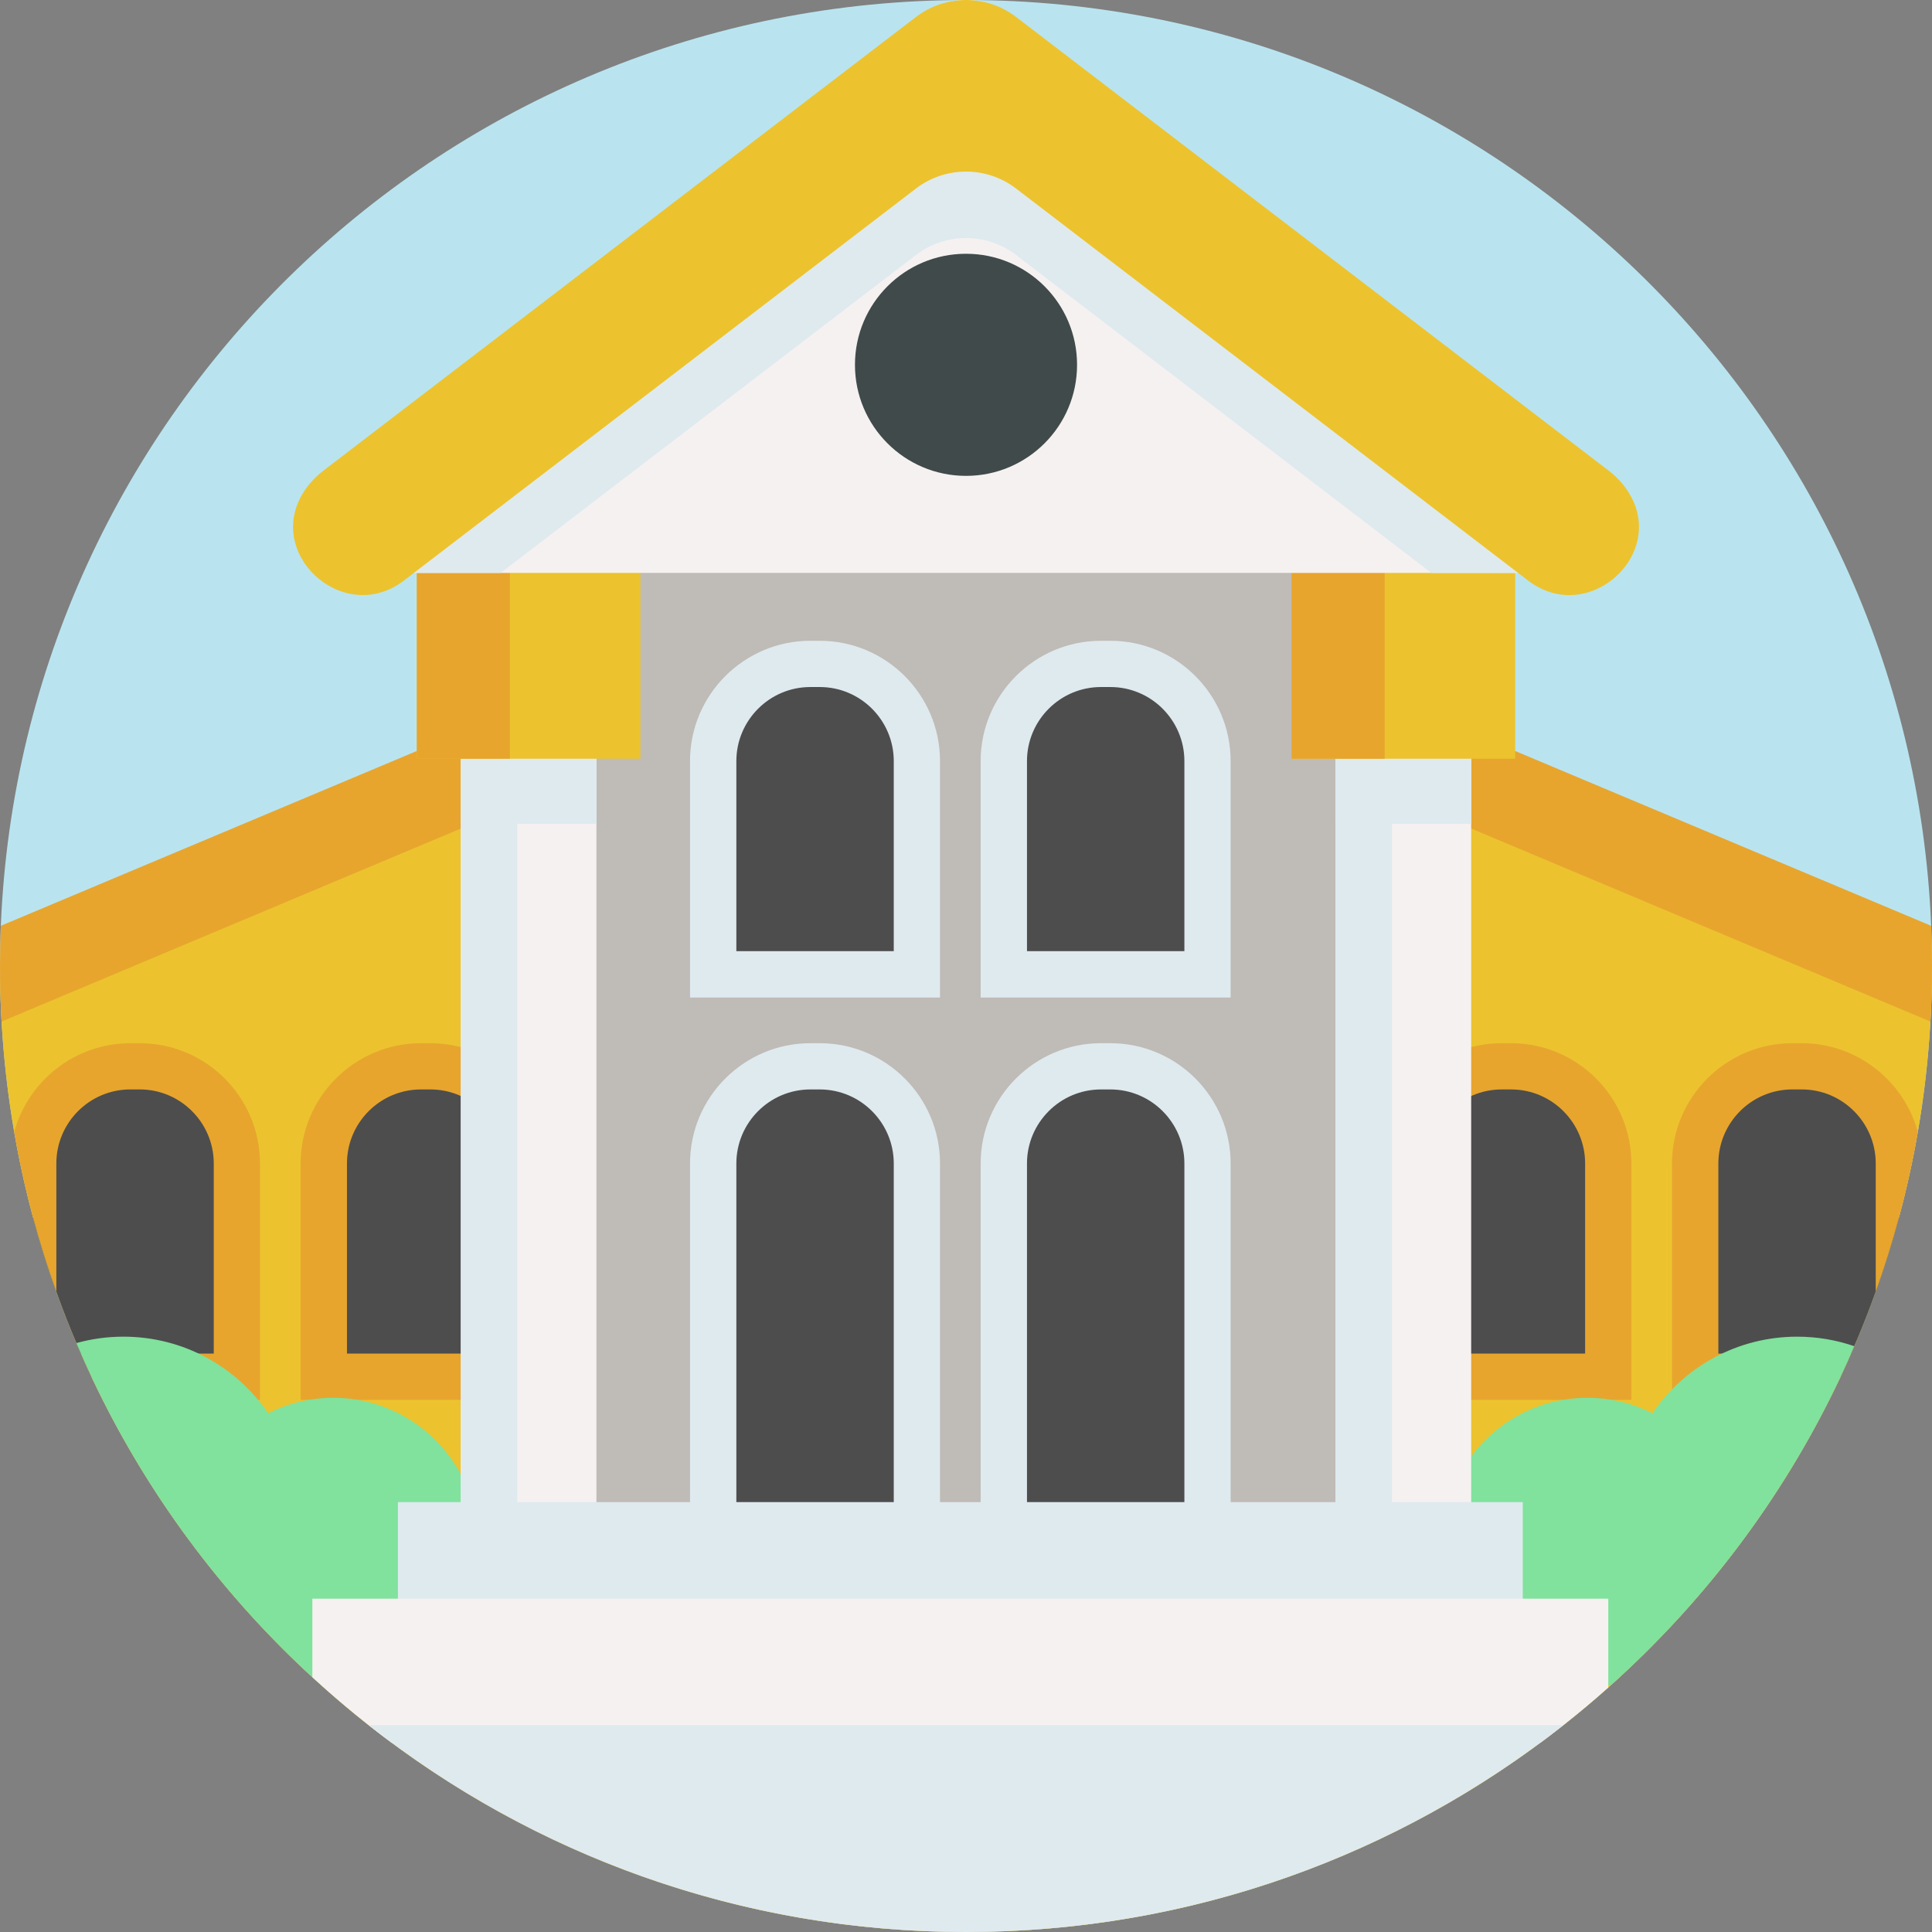 <svg id="Capa_1" enable-background="new 0 0 512 512" height="512" viewBox="0 0 512 512" width="512" xmlns="http://www.w3.org/2000/svg"><rect x="0" y="0" width="512" height="512" fill="#808080" stroke="none"/><g><path d="m512 256c0 1.11-.01 2.22-.02 3.33-.05 3.82-.18 7.62-.4 11.39-.56 9.91-1.68 19.67-3.34 29.25-1.33 7.7-3.01 15.27-5.01 22.71-3.15 11.71-7.11 23.09-11.83 34.07-1.15 2.72-2.37 5.42-3.63 8.1-.97 2.06-1.97 4.11-3 6.14-14.43 28.67-34.11 54.26-57.77 75.5-.26.24-.53.47-.79.71-3.86 3.45-7.82 6.77-11.89 9.97-2.02 1.59-4.06 3.15-6.12 4.68-42.54 31.51-95.2 50.15-152.2 50.15s-109.66-18.64-152.2-50.15c-2.06-1.53-4.1-3.09-6.12-4.68-4.18-3.29-8.25-6.71-12.2-10.26-.91-.8-1.81-1.62-2.7-2.44-22.67-20.83-41.56-45.7-55.55-73.48-1.03-2.03-2.03-4.07-2.99-6.14-1.38-2.94-2.71-5.91-3.99-8.92-4.55-10.71-8.39-21.8-11.46-33.2-2.01-7.46-3.69-15.05-5.02-22.76-1.66-9.58-2.79-19.34-3.35-29.25-.22-3.92-.35-7.87-.4-11.84-.01-.96-.02-1.92-.02-2.88 0-3.57.07-7.12.22-10.66 5.59-136.44 117.97-245.34 255.78-245.34s250.2 108.91 255.78 245.35c.15 3.53.22 7.08.22 10.65z" fill="#b9e4ef"/><path d="m511.98 259.33c-1.78 139.84-115.71 252.67-255.98 252.67-140.42 0-254.44-113.07-255.98-253.12l182.84-82.93h137.15z" fill="#ecc32e"/><g><g><g><path d="m62.78 308.34v56.51h-38.54c-6.33-13.44-11.52-27.52-15.45-42.12v-14.39c0-14.22 11.52-25.75 25.75-25.75h2.5c14.22 0 25.74 11.53 25.74 25.75z" fill="#4d4d4d"/><path d="m37.04 276.46h-2.5c-14.67 0-27.08 9.97-30.77 23.51 1.33 7.71 3.01 15.3 5.02 22.76 1.79 6.64 3.84 13.17 6.14 19.57v-33.95c0-10.82 8.79-19.64 19.61-19.64h2.5c10.81 0 19.61 8.82 19.61 19.64v50.36h-35.2c.91 2.06 1.83 4.11 2.79 6.14.96 2.07 1.96 4.11 2.99 6.14h41.67v-62.64c0-17.59-14.3-31.89-31.86-31.89z" fill="#e7a52e"/></g><g><path d="m139.799 308.336v56.515h-53.989v-56.515c0-14.221 11.524-25.745 25.745-25.745h2.501c14.22.001 25.743 11.525 25.743 25.745z" fill="#4d4d4d"/><path d="m114.056 276.458h-2.499c-17.566 0-31.888 14.298-31.888 31.888v62.646h66.251v-62.646c0-17.59-14.298-31.888-31.864-31.888zm19.609 82.255h-41.717v-50.367c0-10.814 8.795-19.633 19.608-19.633h2.499c10.813 0 19.609 8.819 19.609 19.633v50.367z" fill="#e7a52e"/></g></g><g><g><path d="m426.211 308.336v56.515h-53.99v-56.515c0-14.221 11.524-25.745 25.745-25.745h2.501c14.22.001 25.744 11.525 25.744 25.745z" fill="#4d4d4d"/><path d="m400.467 276.458h-2.499c-17.566 0-31.888 14.298-31.888 31.888v62.646h66.251v-62.646c0-17.59-14.298-31.888-31.864-31.888zm19.609 82.255h-41.716v-50.367c0-10.814 8.795-19.633 19.608-19.633h2.499c10.813 0 19.609 8.819 19.609 19.633z" fill="#e7a52e"/></g><g><path d="m503.23 308.34v14.34c-3.93 14.62-9.13 28.72-15.46 42.17h-38.53v-56.51c0-14.22 11.52-25.75 25.74-25.75h2.51c14.22 0 25.74 11.53 25.74 25.75z" fill="#4d4d4d"/><path d="m477.49 276.46h-2.5c-17.57 0-31.89 14.3-31.89 31.89v62.64h41.67c1.03-2.03 2.03-4.08 3-6.14.96-2.03 1.89-4.08 2.78-6.14h-35.17v-50.36c0-10.82 8.79-19.64 19.61-19.64h2.5c10.81 0 19.6 8.82 19.6 19.64v33.93c2.3-6.42 4.35-12.95 6.14-19.6 2-7.44 3.68-15.01 5.01-22.71-3.69-13.54-16.09-23.51-30.75-23.51z" fill="#e7a52e"/></g></g></g><g fill="#80e29d"><path d="m126.61 408.72c0 21.15-17.15 38.29-38.29 38.29-.95 0-1.9-.03-2.84-.1-.91-.8-1.81-1.62-2.7-2.44-22.67-20.83-41.56-45.7-55.55-73.48-1.03-2.03-2.03-4.07-2.99-6.14-1.38-2.94-2.71-5.91-3.99-8.92 3.97-1.11 8.15-1.7 12.47-1.7 15.94 0 30.01 8.04 38.36 20.3 5.18-2.62 11.04-4.1 17.24-4.1 21.14 0 38.29 17.14 38.29 38.29z"/><path d="m491.4 356.75c-1.15 2.72-2.37 5.42-3.63 8.1-.97 2.06-1.97 4.11-3 6.14-14.43 28.67-34.11 54.26-57.77 75.5-2.05.34-4.17.52-6.32.52-21.15 0-38.29-17.14-38.29-38.29s17.14-38.29 38.29-38.29c6.2 0 12.05 1.48 17.23 4.1 8.35-12.26 22.42-20.3 38.37-20.3 5.29 0 10.38.89 15.12 2.52z"/></g><path d="m137.083 137.181h234.827v281.484h-234.827z" fill="#bfbbb6"/><g fill="#e7a52e"><path d="m153.2 199.71v6.81l-152.78 64.2c-.22-3.92-.35-7.87-.4-11.84-.01-.96-.02-1.92-.02-2.88 0-3.57.07-7.12.22-10.66l152.96-64.27v18.64z"/><path d="m512 256c0 1.11-.01 2.22-.02 3.33-.05 3.82-.18 7.62-.4 11.39l-152.78-64.2v-6.81h.02v-18.64l152.96 64.28c.15 3.53.22 7.08.22 10.65z"/></g><g><path d="m122.127 171.443h35.933v247.222h-35.933z" fill="#f6f1f1"/><g fill="#dfeaef"><path d="m122.127 171.443h35.933v46.895h-35.933z"/><path d="m122.127 171.443h14.956v247.222h-14.956z"/></g></g><path d="m110.466 141.815h59.254v59.254h-59.254z" fill="#ecc32e"/><path d="m110.466 141.815h24.663v59.254h-24.663z" fill="#e7a52e"/><g><path d="m353.944 171.443h35.933v247.222h-35.933z" fill="#f6f1f1"/><g fill="#dfeaef"><path d="m353.944 171.443h35.933v46.895h-35.933z"/><path d="m353.944 171.443h14.956v247.222h-14.956z"/></g></g><path d="m342.283 141.815h59.254v59.254h-59.254z" fill="#ecc32e"/><path d="m342.283 141.815h24.663v59.254h-24.663z" fill="#e7a52e"/><path d="m413.75 115.53-145.44-111.36c-7.26-5.56-17.34-5.56-24.6 0l-145.46 111.36c-7.65 5.86-9.43 14.89-6.89 22.48 2.56 7.64 9.49 13.82 19.19 13.82h290.9c9.71 0 16.64-6.18 19.2-13.82 2.53-7.59.75-16.62-6.9-22.48z" fill="#f6f1f1"/><path d="m269.28 22.12c-7.83-6-18.71-6-26.54 0l-151.38 115.89c2.56 7.64 9.49 13.82 19.19 13.82h22.15l110.04-84.24c7.83-5.99 18.71-5.99 26.54.01l110.02 84.23h22.15c9.71 0 16.64-6.18 19.2-13.82z" fill="#dfeaef"/><path d="m426.239 124.669-156.956-120.169c-7.834-6-18.712-6-26.546 0l-156.966 120.169c-1.917 1.468-3.492 3.119-4.747 4.893-11.756 16.622 9.844 36.668 26.01 24.292l135.703-103.891c7.834-5.989 18.712-5.989 26.546.011l135.694 103.89c16.162 12.374 37.746-7.65 26.016-24.285-1.255-1.781-2.833-3.438-4.754-4.91z" fill="#ecc32e"/><circle cx="256.002" cy="96.68" fill="#404a4a" r="29.43"/><g><g><path d="m242.992 201.693v56.515h-53.99v-56.515c0-14.221 11.524-25.745 25.745-25.745h2.501c14.221.001 25.744 11.524 25.744 25.745z" fill="#4d4d4d"/><path d="m217.249 169.815h-2.499c-17.566 0-31.888 14.298-31.888 31.888v62.646h66.251v-62.646c0-17.59-14.298-31.888-31.864-31.888zm19.609 82.255h-41.716v-50.367c0-10.814 8.795-19.633 19.608-19.633h2.499c10.814 0 19.609 8.819 19.609 19.633z" fill="#dfeaef"/></g><g><path d="m320.011 201.693v56.515h-53.99v-56.515c0-14.221 11.524-25.745 25.745-25.745h2.501c14.22.001 25.744 11.524 25.744 25.745z" fill="#4d4d4d"/><path d="m294.268 169.815h-2.499c-17.566 0-31.888 14.298-31.888 31.888v62.646h66.251v-62.646c-.001-17.59-14.298-31.888-31.864-31.888zm19.609 82.255h-41.717v-50.367c0-10.814 8.795-19.633 19.608-19.633h2.499c10.814 0 19.609 8.819 19.609 19.633v50.367z" fill="#dfeaef"/></g></g><g><g><path d="m242.992 308.336v92.283h-53.99v-92.283c0-14.221 11.524-25.745 25.745-25.745h2.501c14.221.001 25.744 11.525 25.744 25.745z" fill="#4d4d4d"/><path d="m217.249 276.458h-2.499c-17.566 0-31.888 14.298-31.888 31.888v92.273h66.251v-92.273c0-17.59-14.298-31.888-31.864-31.888zm19.609 124.162h-41.716v-92.273c0-10.814 8.795-19.633 19.608-19.633h2.499c10.814 0 19.609 8.819 19.609 19.633z" fill="#dfeaef"/></g><g><path d="m320.011 308.336v92.283h-53.99v-92.283c0-14.221 11.524-25.745 25.745-25.745h2.501c14.22.001 25.744 11.525 25.744 25.745z" fill="#4d4d4d"/><path d="m294.268 276.458h-2.499c-17.566 0-31.888 14.298-31.888 31.888v92.273h66.251v-92.273c-.001-17.59-14.298-31.888-31.864-31.888zm19.609 124.162h-41.717v-92.273c0-10.814 8.795-19.633 19.608-19.633h2.499c10.814 0 19.609 8.819 19.609 19.633v92.273z" fill="#dfeaef"/></g></g><path d="m105.447 398.073h298.099v38.184h-298.099z" fill="#dfeaef"/><path d="m426.21 423.66v23.54c-3.86 3.45-7.82 6.77-11.89 9.97-2.02 1.59-4.06 3.15-6.12 4.68h-304.4c-2.06-1.53-4.1-3.09-6.12-4.68-5.13-4.04-10.1-8.28-14.9-12.7v-20.81z" fill="#f6f1f1"/><path d="m414.32 457.17c-43.56 34.34-98.55 54.83-158.32 54.83s-114.76-20.49-158.32-54.83z" fill="#dfeaef"/></g></svg>